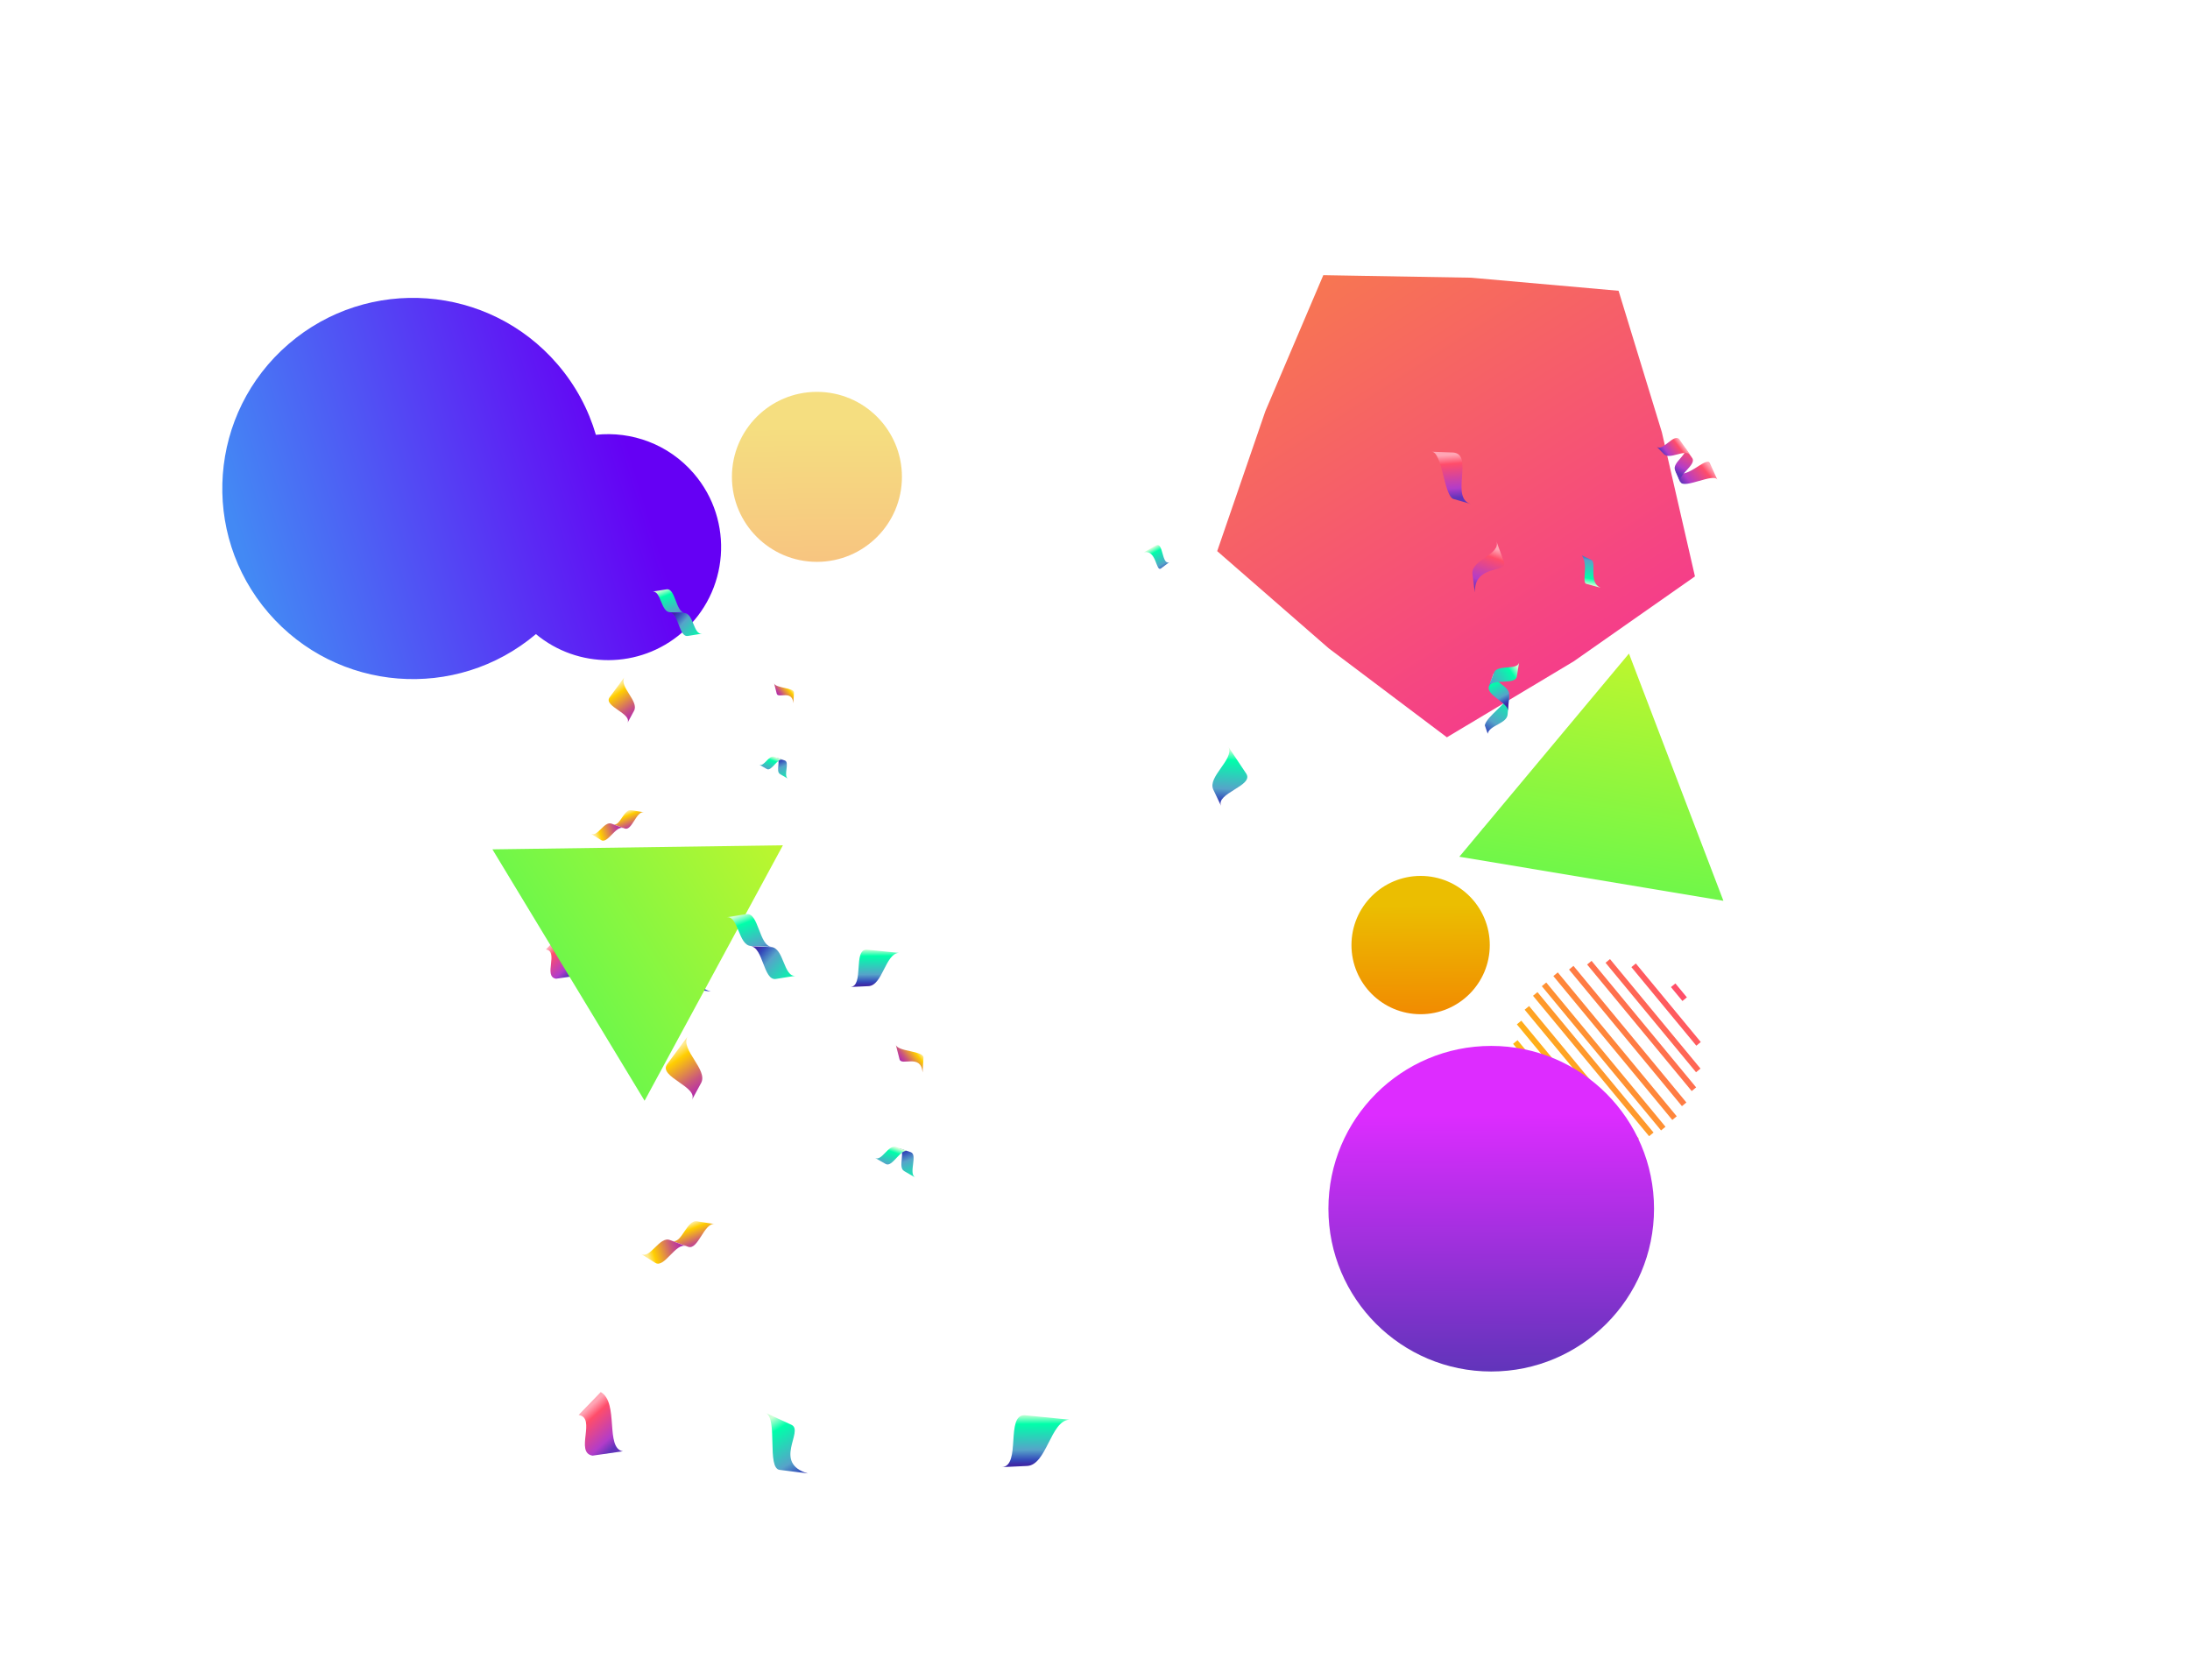<svg width="760" height="583" viewBox="0 0 760 583" fill="none" xmlns="http://www.w3.org/2000/svg">
<g filter="url(#filter0_d)">
<path fill-rule="evenodd" clip-rule="evenodd" d="M195.984 230.081C210.448 242.113 231.903 242.296 246.63 229.609C263.039 215.472 264.882 190.71 250.745 174.3C241.997 164.146 229.181 159.569 216.793 160.905C214.222 152.126 209.78 143.742 203.42 136.36C179.573 108.679 137.802 105.571 110.121 129.418C82.44 153.265 79.332 195.037 103.179 222.718C126.884 250.234 168.303 253.469 195.984 230.081Z" fill="url(#paint0_linear)"/>
</g>
<path d="M269.565 240.783C270.086 242.519 274.899 239.278 275.315 244.053L275.534 240.363C275.673 238.654 269.062 238.872 268.629 237.146L269.565 240.783Z" fill="url(#paint1_linear)"/>
<path d="M232.545 212.493C229.283 212.408 229.43 204.863 226.373 205.331L231.322 204.536C234.427 204.029 234.487 212.524 237.653 212.687L232.545 212.493Z" fill="url(#paint2_linear)"/>
<path d="M237.469 212.756C240.732 212.841 240.585 220.386 243.642 219.918L238.693 220.713C235.588 221.22 235.527 212.724 232.361 212.561L237.469 212.756Z" fill="url(#paint3_linear)"/>
<path d="M219.111 281.215C216.381 280.701 215.22 286.987 212.799 286.063L216.795 287.554C219.303 288.486 220.763 281.48 223.415 281.898L219.111 281.215Z" fill="url(#paint4_linear)"/>
<path d="M212.245 285.871C209.658 284.842 207.301 290.735 205.063 289.345L208.625 291.584C210.863 292.974 213.732 286.429 216.279 287.41L212.245 285.871Z" fill="url(#paint5_linear)"/>
<path d="M211.509 242.067C209.404 245.201 219.53 247.659 217.717 250.957L220.031 246.696C221.844 243.398 214.864 238.404 216.629 235.145L211.509 242.067Z" fill="url(#paint6_linear)"/>
<path d="M242.659 332.022C245.714 333.632 237.84 341.496 246.666 344.124L239.643 343.237C236.369 342.842 239.246 330.462 236.172 329.026L242.659 332.022Z" fill="url(#paint7_linear)"/>
<path d="M194.996 323.81C199.618 326.473 196.009 337.846 200.527 338.596L192.938 339.683C188.421 338.932 194 330.203 189.473 329.54L194.996 323.81Z" fill="url(#paint8_linear)"/>
<path d="M273.431 270.246C271.728 269.223 274.177 264.534 272.34 263.939L269.394 262.959C271.271 263.603 268.975 267.689 270.726 268.673L273.431 270.246Z" fill="url(#paint9_linear)"/>
<path d="M266.098 266.894C267.762 267.869 269.744 262.997 271.659 263.689L268.675 262.661C266.76 261.969 265.096 266.345 263.432 265.37L266.098 266.894Z" fill="url(#paint10_linear)"/>
<path d="M300.837 329.602C295.913 329.339 300.001 342.334 295.069 342.556L301.379 342.261C306.31 342.039 307.24 330.909 311.948 330.707L300.837 329.602Z" fill="url(#paint11_linear)"/>
<g filter="url(#filter1_d)">
<path d="M286.698 308.37L238.692 397.027L185.887 309.784L286.698 308.37Z" fill="url(#paint12_linear)"/>
</g>
<g filter="url(#filter2_d)">
<circle cx="298.5" cy="180.5" r="29.5" fill="url(#paint13_linear)" fill-opacity="0.5"/>
</g>
<g filter="url(#filter3_d)">
<path d="M474.229 110.502L525.559 111.384L576.696 115.925L591.719 165.015L603.203 215.052L561.157 244.51L517.118 270.894L476.11 240.009L437.408 206.279L454.109 157.733L474.229 110.502Z" fill="url(#paint14_linear)"/>
</g>
<path d="M402.832 197.33C401.101 198.424 401.374 190.77 397.001 191.681L401.192 189.312C403.743 187.945 403.106 196.146 405.748 195.143L402.832 197.33Z" fill="url(#paint15_linear)"/>
<path d="M432.536 268.584C435.087 272.775 421.693 275.327 423.789 279.791L421.055 274.051C418.96 269.586 428.345 263.573 426.34 259.29L432.536 268.584Z" fill="url(#paint16_linear)"/>
<path d="M593.358 160.701C592.174 158.059 584.247 167.808 581.24 163.07L583.153 167.261C584.338 169.904 594.816 163.981 596.001 166.532L593.358 160.701Z" fill="url(#paint17_linear)"/>
<path d="M581.331 163.252C580.055 160.519 586.342 157.512 584.611 155.234L587.253 158.97C588.894 161.339 581.969 164.892 583.153 167.535L581.331 163.252Z" fill="url(#paint18_linear)"/>
<path d="M582.789 152.501C580.966 150.131 576.866 157.056 574.862 154.961L577.413 157.603C579.417 159.699 584.611 155.781 586.525 157.785L582.789 152.501Z" fill="url(#paint19_linear)"/>
<path d="M504.428 173.184C501.148 172.273 500.51 156.874 496.865 156.783L504.337 157.056C511.626 157.694 503.061 172.91 510.442 174.915L504.428 173.184Z" fill="url(#paint20_linear)"/>
<path d="M552.447 194.415C553.996 195.872 551.262 202.159 555.454 203.982L550.442 202.615C548.893 202.068 551.262 196.146 548.984 192.774L552.447 194.415Z" fill="url(#paint21_linear)"/>
<path d="M521.922 195.052C523.38 199.061 511.626 195.599 511.808 205.622L510.988 199.152C510.533 194.141 521.011 192.501 519.28 187.763L521.922 195.052Z" fill="url(#paint22_linear)"/>
<path d="M523.198 247.9C523.016 251.18 516.911 251.636 516.273 254.642L515.271 251.727C515.909 248.629 523.107 244.164 523.745 241.066L523.198 247.9Z" fill="url(#paint23_linear)"/>
<path d="M516.638 238.424C516 241.522 523.927 244.073 523.289 247.08L523.745 241.157C523.927 237.968 517.731 236.693 518.369 233.595L516.638 238.424Z" fill="url(#paint24_linear)"/>
<path d="M526.387 234.779C525.932 237.877 517.731 235.326 516.638 238.333L518.46 233.503C519.553 230.405 526.752 232.866 527.207 229.768L526.387 234.779Z" fill="url(#paint25_linear)"/>
<path d="M520.465 290.823C518.278 291.825 516 286.631 514.086 287.998L517.184 285.902C519.098 284.627 521.831 290.276 523.927 289.365L520.465 290.823Z" fill="url(#paint26_linear)"/>
<g filter="url(#filter4_d)">
<circle cx="508.001" cy="343" r="24" fill="url(#paint27_linear)"/>
</g>
<path fill-rule="evenodd" clip-rule="evenodd" d="M579.871 342.591L583.859 347.417L585.401 346.143L581.413 341.317L579.871 342.591ZM566.146 335.662L588.679 362.925L590.221 361.651L567.688 334.388L566.146 335.662ZM588.582 372.142L557.175 334.143L558.716 332.868L590.123 370.868L588.582 372.142ZM550.78 334.758L587.073 378.669L588.614 377.395L552.322 333.484L550.78 334.758ZM583.685 383.905L544.501 336.496L546.043 335.222L585.227 382.631L583.685 383.905ZM580.339 388.701L539.061 338.758L540.603 337.484L581.881 387.427L580.339 388.701ZM576.437 392.332L535.06 342.269L536.601 340.995L577.979 391.058L576.437 392.332ZM532.007 345.604L572.288 394.34L573.829 393.066L533.549 344.33L532.007 345.604ZM567.189 396.524L529.102 350.441L530.644 349.167L568.731 395.249L567.189 396.524ZM526.396 355.521L561.492 397.984L563.034 396.709L527.938 354.246L526.396 355.521ZM554.998 398.478L525.086 362.288L526.628 361.014L556.539 397.204L554.998 398.478ZM525.173 370.745L546.509 396.56L548.051 395.286L526.714 369.471L525.173 370.745ZM533.634 389.335L529.645 384.509L531.187 383.235L535.175 388.06L533.634 389.335Z" fill="url(#paint28_linear)"/>
<g filter="url(#filter5_d)">
<circle cx="527.501" cy="429.5" r="56.5" fill="url(#paint29_linear)"/>
</g>
<g filter="url(#filter6_d)">
<path d="M580.305 241.832L613.077 327.639L521.438 312.342L580.305 241.832Z" fill="url(#paint30_linear)"/>
</g>
<path d="M312.179 367.668C312.903 370.082 319.597 365.575 320.175 372.216L320.48 367.084C320.674 364.707 311.48 365.011 310.877 362.61L312.179 367.668Z" fill="url(#paint31_linear)"/>
<path d="M260.698 328.326C256.161 328.208 256.365 317.716 252.115 318.366L258.997 317.261C263.315 316.556 263.399 328.37 267.801 328.596L260.698 328.326Z" fill="url(#paint32_linear)"/>
<path d="M267.545 328.692C272.082 328.81 271.878 339.302 276.129 338.651L269.247 339.757C264.929 340.462 264.845 328.648 260.442 328.421L267.545 328.692Z" fill="url(#paint33_linear)"/>
<path d="M242.015 423.894C238.219 423.179 236.604 431.921 233.237 430.637L238.794 432.709C242.282 434.006 244.312 424.264 248 424.844L242.015 423.894Z" fill="url(#paint34_linear)"/>
<path d="M232.466 430.37C228.87 428.939 225.592 437.133 222.479 435.2L227.433 438.314C230.545 440.247 234.535 431.145 238.078 432.509L232.466 430.37Z" fill="url(#paint35_linear)"/>
<path d="M231.444 369.453C228.517 373.812 242.598 377.229 240.077 381.816L243.296 375.89C245.817 371.303 236.11 364.359 238.564 359.827L231.444 369.453Z" fill="url(#paint36_linear)"/>
<path d="M274.763 494.549C279.011 496.788 268.061 507.725 280.335 511.379L270.568 510.146C266.016 509.596 270.016 492.38 265.742 490.384L274.763 494.549Z" fill="url(#paint37_linear)"/>
<path d="M208.48 483.13C214.908 486.832 209.89 502.648 216.172 503.692L205.619 505.202C199.337 504.159 207.096 492.019 200.8 491.097L208.48 483.13Z" fill="url(#paint38_linear)"/>
<path d="M317.556 408.64C315.188 407.218 318.593 400.697 316.038 399.87L311.942 398.508C314.551 399.402 311.359 405.085 313.794 406.453L317.556 408.64Z" fill="url(#paint39_linear)"/>
<path d="M307.358 403.979C309.672 405.335 312.428 398.56 315.092 399.522L310.941 398.093C308.278 397.131 305.965 403.215 303.651 401.86L307.358 403.979Z" fill="url(#paint40_linear)"/>
<path d="M355.667 491.184C348.821 490.818 354.504 508.889 347.647 509.198L356.421 508.788C363.279 508.479 364.572 493.001 371.119 492.72L355.667 491.184Z" fill="url(#paint41_linear)"/>
<defs>
<filter id="filter0_d" x="0" y="19" width="316.342" height="318.609" filterUnits="userSpaceOnUse" color-interpolation-filters="sRGB">
<feFlood flood-opacity="0" result="BackgroundImageFix"/>
<feColorMatrix in="SourceAlpha" type="matrix" values="0 0 0 0 0 0 0 0 0 0 0 0 0 0 0 0 0 0 127 0"/>
<feOffset dx="-10" dy="-10"/>
<feGaussianBlur stdDeviation="25"/>
<feColorMatrix type="matrix" values="0 0 0 0 0.204 0 0 0 0 0.29 0 0 0 0 0.729 0 0 0 0.46 0"/>
<feBlend mode="normal" in2="BackgroundImageFix" result="effect1_dropShadow"/>
<feBlend mode="normal" in="SourceGraphic" in2="effect1_dropShadow" result="shape"/>
</filter>
<filter id="filter1_d" x="120.887" y="199.748" width="227.213" height="232.279" filterUnits="userSpaceOnUse" color-interpolation-filters="sRGB">
<feFlood flood-opacity="0" result="BackgroundImageFix"/>
<feColorMatrix in="SourceAlpha" type="matrix" values="0 0 0 0 0 0 0 0 0 0 0 0 0 0 0 0 0 0 127 0"/>
<feOffset dx="-15" dy="-15"/>
<feGaussianBlur stdDeviation="25"/>
<feColorMatrix type="matrix" values="0 0 0 0 0.349 0 0 0 0 0.965 0 0 0 0 0.29 0 0 0 0.54 0"/>
<feBlend mode="normal" in2="BackgroundImageFix" result="effect1_dropShadow"/>
<feBlend mode="normal" in="SourceGraphic" in2="effect1_dropShadow" result="shape"/>
</filter>
<filter id="filter2_d" x="204" y="86" width="159" height="159" filterUnits="userSpaceOnUse" color-interpolation-filters="sRGB">
<feFlood flood-opacity="0" result="BackgroundImageFix"/>
<feColorMatrix in="SourceAlpha" type="matrix" values="0 0 0 0 0 0 0 0 0 0 0 0 0 0 0 0 0 0 127 0"/>
<feOffset dx="-15" dy="-15"/>
<feGaussianBlur stdDeviation="25"/>
<feColorMatrix type="matrix" values="0 0 0 0 1 0 0 0 0 0.808 0 0 0 0 0 0 0 0 0.31 0"/>
<feBlend mode="normal" in2="BackgroundImageFix" result="effect1_dropShadow"/>
<feBlend mode="normal" in="SourceGraphic" in2="effect1_dropShadow" result="shape"/>
</filter>
<filter id="filter3_d" x="339.585" y="0.325" width="326.217" height="324.362" filterUnits="userSpaceOnUse" color-interpolation-filters="sRGB">
<feFlood flood-opacity="0" result="BackgroundImageFix"/>
<feColorMatrix in="SourceAlpha" type="matrix" values="0 0 0 0 0 0 0 0 0 0 0 0 0 0 0 0 0 0 127 0"/>
<feOffset dx="-15" dy="-15"/>
<feGaussianBlur stdDeviation="25"/>
<feColorMatrix type="matrix" values="0 0 0 0 1 0 0 0 0 0.302 0 0 0 0 0.416 0 0 0 0.3 0"/>
<feBlend mode="normal" in2="BackgroundImageFix" result="effect1_dropShadow"/>
<feBlend mode="normal" in="SourceGraphic" in2="effect1_dropShadow" result="shape"/>
</filter>
<filter id="filter4_d" x="419.001" y="254" width="148" height="148" filterUnits="userSpaceOnUse" color-interpolation-filters="sRGB">
<feFlood flood-opacity="0" result="BackgroundImageFix"/>
<feColorMatrix in="SourceAlpha" type="matrix" values="0 0 0 0 0 0 0 0 0 0 0 0 0 0 0 0 0 0 127 0"/>
<feOffset dx="-15" dy="-15"/>
<feGaussianBlur stdDeviation="25"/>
<feColorMatrix type="matrix" values="0 0 0 0 1 0 0 0 0 0.808 0 0 0 0 0 0 0 0 0.31 0"/>
<feBlend mode="normal" in2="BackgroundImageFix" result="effect1_dropShadow"/>
<feBlend mode="normal" in="SourceGraphic" in2="effect1_dropShadow" result="shape"/>
</filter>
<filter id="filter5_d" x="411.001" y="313" width="213" height="213" filterUnits="userSpaceOnUse" color-interpolation-filters="sRGB">
<feFlood flood-opacity="0" result="BackgroundImageFix"/>
<feColorMatrix in="SourceAlpha" type="matrix" values="0 0 0 0 0 0 0 0 0 0 0 0 0 0 0 0 0 0 127 0"/>
<feOffset dx="-10" dy="-10"/>
<feGaussianBlur stdDeviation="25"/>
<feColorMatrix type="matrix" values="0 0 0 0 0.698 0 0 0 0 0.235 0 0 0 0 0.788 0 0 0 0.62 0"/>
<feBlend mode="normal" in2="BackgroundImageFix" result="effect1_dropShadow"/>
<feBlend mode="normal" in="SourceGraphic" in2="effect1_dropShadow" result="shape"/>
</filter>
<filter id="filter6_d" x="456.438" y="169.183" width="204.686" height="193.456" filterUnits="userSpaceOnUse" color-interpolation-filters="sRGB">
<feFlood flood-opacity="0" result="BackgroundImageFix"/>
<feColorMatrix in="SourceAlpha" type="matrix" values="0 0 0 0 0 0 0 0 0 0 0 0 0 0 0 0 0 0 127 0"/>
<feOffset dx="-15" dy="-15"/>
<feGaussianBlur stdDeviation="25"/>
<feColorMatrix type="matrix" values="0 0 0 0 0.349 0 0 0 0 0.965 0 0 0 0 0.29 0 0 0 0.54 0"/>
<feBlend mode="normal" in2="BackgroundImageFix" result="effect1_dropShadow"/>
<feBlend mode="normal" in="SourceGraphic" in2="effect1_dropShadow" result="shape"/>
</filter>
<linearGradient id="paint0_linear" x1="231.699" y1="177.491" x2="99.042" y2="217.916" gradientUnits="userSpaceOnUse">
<stop stop-color="#6500F4"/>
<stop offset="1" stop-color="#4389F4"/>
</linearGradient>
<linearGradient id="paint1_linear" x1="270.386" y1="241.931" x2="274.404" y2="238.692" gradientUnits="userSpaceOnUse">
<stop stop-color="#A629A6"/>
<stop offset="0.092" stop-color="#BA34A2"/>
<stop offset="0.293" stop-color="#C9567E"/>
<stop offset="0.81" stop-color="#FFCE00"/>
<stop offset="1" stop-color="#FFEA90"/>
</linearGradient>
<linearGradient id="paint2_linear" x1="234.736" y1="216.166" x2="230.29" y2="204.531" gradientUnits="userSpaceOnUse">
<stop stop-color="#3E29A6"/>
<stop offset="0.092" stop-color="#344ABA"/>
<stop offset="0.293" stop-color="#56A3C9"/>
<stop offset="0.81" stop-color="#00FFAA"/>
<stop offset="1" stop-color="#CCFFD5"/>
</linearGradient>
<linearGradient id="paint3_linear" x1="234.02" y1="213.231" x2="244.893" y2="222.786" gradientUnits="userSpaceOnUse">
<stop stop-color="#3E29A6"/>
<stop offset="0.092" stop-color="#344ABA"/>
<stop offset="0.293" stop-color="#56A3C9"/>
<stop offset="0.81" stop-color="#00FFAA"/>
<stop offset="1" stop-color="#CCFFD5"/>
</linearGradient>
<linearGradient id="paint4_linear" x1="219.664" y1="288.037" x2="217.221" y2="281.904" gradientUnits="userSpaceOnUse">
<stop stop-color="#A629A6"/>
<stop offset="0.092" stop-color="#BA34A2"/>
<stop offset="0.293" stop-color="#C9567E"/>
<stop offset="0.81" stop-color="#FFCE00"/>
<stop offset="1" stop-color="#FFEA90"/>
</linearGradient>
<linearGradient id="paint5_linear" x1="215.46" y1="287.287" x2="206.62" y2="289.868" gradientUnits="userSpaceOnUse">
<stop stop-color="#A629A6"/>
<stop offset="0.092" stop-color="#BA34A2"/>
<stop offset="0.293" stop-color="#C9567E"/>
<stop offset="0.81" stop-color="#FFCE00"/>
<stop offset="1" stop-color="#FFEA90"/>
</linearGradient>
<linearGradient id="paint6_linear" x1="220.584" y1="248.83" x2="213.418" y2="238.543" gradientUnits="userSpaceOnUse">
<stop stop-color="#A629A6"/>
<stop offset="0.092" stop-color="#BA34A2"/>
<stop offset="0.293" stop-color="#C9567E"/>
<stop offset="0.81" stop-color="#FFCE00"/>
<stop offset="1" stop-color="#FFEA90"/>
</linearGradient>
<linearGradient id="paint7_linear" x1="245.616" y1="345.348" x2="236.807" y2="330.749" gradientUnits="userSpaceOnUse">
<stop stop-color="#3E29A6"/>
<stop offset="0.092" stop-color="#344ABA"/>
<stop offset="0.293" stop-color="#56A3C9"/>
<stop offset="0.81" stop-color="#00FFAA"/>
<stop offset="1" stop-color="#CCFFD5"/>
</linearGradient>
<linearGradient id="paint8_linear" x1="199.561" y1="338.165" x2="190.959" y2="328.659" gradientUnits="userSpaceOnUse">
<stop offset="0.092" stop-color="#6134BA"/>
<stop offset="0.293" stop-color="#B23CC9"/>
<stop offset="0.81" stop-color="#FF4D6A"/>
<stop offset="1" stop-color="#FFA6B5"/>
</linearGradient>
<linearGradient id="paint9_linear" x1="270.353" y1="263.271" x2="274.15" y2="272.963" gradientUnits="userSpaceOnUse">
<stop stop-color="#3E29A6"/>
<stop offset="0.092" stop-color="#344ABA"/>
<stop offset="0.293" stop-color="#56A3C9"/>
<stop offset="0.81" stop-color="#00FFAA"/>
<stop offset="1" stop-color="#CCFFD5"/>
</linearGradient>
<linearGradient id="paint10_linear" x1="266.017" y1="268.944" x2="268.152" y2="262.678" gradientUnits="userSpaceOnUse">
<stop stop-color="#3E29A6"/>
<stop offset="0.092" stop-color="#344ABA"/>
<stop offset="0.293" stop-color="#56A3C9"/>
<stop offset="0.81" stop-color="#00FFAA"/>
<stop offset="1" stop-color="#CCFFD5"/>
</linearGradient>
<linearGradient id="paint11_linear" x1="303.604" y1="341.89" x2="303.497" y2="329.434" gradientUnits="userSpaceOnUse">
<stop stop-color="#3E29A6"/>
<stop offset="0.092" stop-color="#344ABA"/>
<stop offset="0.293" stop-color="#56A3C9"/>
<stop offset="0.81" stop-color="#00FFAA"/>
<stop offset="1" stop-color="#CCFFD5"/>
</linearGradient>
<linearGradient id="paint12_linear" x1="286.698" y1="308.37" x2="187.487" y2="368.418" gradientUnits="userSpaceOnUse">
<stop stop-color="#BDF62E"/>
<stop offset="1" stop-color="#56F752"/>
</linearGradient>
<linearGradient id="paint13_linear" x1="298.278" y1="163.421" x2="298.5" y2="210" gradientUnits="userSpaceOnUse">
<stop stop-color="#EBBE01"/>
<stop offset="1" stop-color="#F18B01"/>
</linearGradient>
<linearGradient id="paint14_linear" x1="474.229" y1="110.502" x2="569.233" y2="256.959" gradientUnits="userSpaceOnUse">
<stop stop-color="#F77652"/>
<stop offset="1" stop-color="#F5398E"/>
</linearGradient>
<linearGradient id="paint15_linear" x1="404.21" y1="198.487" x2="399.708" y2="190.246" gradientUnits="userSpaceOnUse">
<stop stop-color="#3E29A6"/>
<stop offset="0.092" stop-color="#344ABA"/>
<stop offset="0.293" stop-color="#56A3C9"/>
<stop offset="0.81" stop-color="#00FFAA"/>
<stop offset="1" stop-color="#CCFFD5"/>
</linearGradient>
<linearGradient id="paint16_linear" x1="426.244" y1="279.659" x2="427.423" y2="260.042" gradientUnits="userSpaceOnUse">
<stop stop-color="#3E29A6"/>
<stop offset="0.092" stop-color="#344ABA"/>
<stop offset="0.293" stop-color="#56A3C9"/>
<stop offset="0.81" stop-color="#00FFAA"/>
<stop offset="1" stop-color="#CCFFD5"/>
</linearGradient>
<linearGradient id="paint17_linear" x1="583.402" y1="169.181" x2="592.996" y2="161.195" gradientUnits="userSpaceOnUse">
<stop offset="0.092" stop-color="#6134BA"/>
<stop offset="0.293" stop-color="#B23CC9"/>
<stop offset="0.81" stop-color="#FF4D6A"/>
<stop offset="1" stop-color="#FFA6B5"/>
</linearGradient>
<linearGradient id="paint18_linear" x1="581.707" y1="165.124" x2="587.871" y2="154.94" gradientUnits="userSpaceOnUse">
<stop offset="0.092" stop-color="#6134BA"/>
<stop offset="0.293" stop-color="#B23CC9"/>
<stop offset="0.81" stop-color="#FF4D6A"/>
<stop offset="1" stop-color="#FFA6B5"/>
</linearGradient>
<linearGradient id="paint19_linear" x1="577.279" y1="159.025" x2="583.764" y2="154.148" gradientUnits="userSpaceOnUse">
<stop offset="0.092" stop-color="#6134BA"/>
<stop offset="0.293" stop-color="#B23CC9"/>
<stop offset="0.81" stop-color="#FF4D6A"/>
<stop offset="1" stop-color="#FFA6B5"/>
</linearGradient>
<linearGradient id="paint20_linear" x1="504.329" y1="174.38" x2="503.043" y2="157.872" gradientUnits="userSpaceOnUse">
<stop offset="0.092" stop-color="#6134BA"/>
<stop offset="0.293" stop-color="#B23CC9"/>
<stop offset="0.81" stop-color="#FF4D6A"/>
<stop offset="1" stop-color="#FFA6B5"/>
</linearGradient>
<linearGradient id="paint21_linear" x1="553.423" y1="191.423" x2="551.373" y2="202.96" gradientUnits="userSpaceOnUse">
<stop stop-color="#3E29A6"/>
<stop offset="0.092" stop-color="#344ABA"/>
<stop offset="0.293" stop-color="#56A3C9"/>
<stop offset="0.81" stop-color="#00FFAA"/>
<stop offset="1" stop-color="#CCFFD5"/>
</linearGradient>
<linearGradient id="paint22_linear" x1="513.304" y1="206.357" x2="518.878" y2="190.385" gradientUnits="userSpaceOnUse">
<stop offset="0.092" stop-color="#6134BA"/>
<stop offset="0.293" stop-color="#B23CC9"/>
<stop offset="0.81" stop-color="#FF4D6A"/>
<stop offset="1" stop-color="#FFA6B5"/>
</linearGradient>
<linearGradient id="paint23_linear" x1="515.35" y1="255.68" x2="526.364" y2="239.198" gradientUnits="userSpaceOnUse">
<stop stop-color="#3E29A6"/>
<stop offset="0.092" stop-color="#344ABA"/>
<stop offset="0.293" stop-color="#56A3C9"/>
<stop offset="0.81" stop-color="#00FFAA"/>
<stop offset="1" stop-color="#CCFFD5"/>
</linearGradient>
<linearGradient id="paint24_linear" x1="522.534" y1="244.543" x2="517.79" y2="235.217" gradientUnits="userSpaceOnUse">
<stop stop-color="#3E29A6"/>
<stop offset="0.092" stop-color="#344ABA"/>
<stop offset="0.293" stop-color="#56A3C9"/>
<stop offset="0.81" stop-color="#00FFAA"/>
<stop offset="1" stop-color="#CCFFD5"/>
</linearGradient>
<linearGradient id="paint25_linear" x1="514.316" y1="239.822" x2="526.456" y2="231.34" gradientUnits="userSpaceOnUse">
<stop stop-color="#3E29A6"/>
<stop offset="0.092" stop-color="#344ABA"/>
<stop offset="0.293" stop-color="#56A3C9"/>
<stop offset="0.81" stop-color="#00FFAA"/>
<stop offset="1" stop-color="#CCFFD5"/>
</linearGradient>
<linearGradient id="paint26_linear" x1="520.102" y1="292.235" x2="517.891" y2="285.12" gradientUnits="userSpaceOnUse">
<stop stop-color="#3E29A6"/>
<stop offset="0.092" stop-color="#344ABA"/>
<stop offset="0.293" stop-color="#56A3C9"/>
<stop offset="0.81" stop-color="#00FFAA"/>
<stop offset="1" stop-color="#CCFFD5"/>
</linearGradient>
<linearGradient id="paint27_linear" x1="507.82" y1="329.105" x2="508.001" y2="367" gradientUnits="userSpaceOnUse">
<stop stop-color="#EBBE01"/>
<stop offset="1" stop-color="#F18B01"/>
</linearGradient>
<linearGradient id="paint28_linear" x1="583.706" y1="344.092" x2="531.739" y2="387.043" gradientUnits="userSpaceOnUse">
<stop stop-color="#FF4D6A"/>
<stop offset="1" stop-color="#FFCE00"/>
</linearGradient>
<linearGradient id="paint29_linear" x1="527.076" y1="396.789" x2="527.501" y2="486" gradientUnits="userSpaceOnUse">
<stop stop-color="#DD2CFF"/>
<stop offset="1" stop-color="#6134BA"/>
</linearGradient>
<linearGradient id="paint30_linear" x1="580.305" y1="241.832" x2="562.909" y2="346.043" gradientUnits="userSpaceOnUse">
<stop stop-color="#BDF62E"/>
<stop offset="1" stop-color="#56F752"/>
</linearGradient>
<linearGradient id="paint31_linear" x1="313.321" y1="369.264" x2="318.909" y2="364.76" gradientUnits="userSpaceOnUse">
<stop stop-color="#A629A6"/>
<stop offset="0.092" stop-color="#BA34A2"/>
<stop offset="0.293" stop-color="#C9567E"/>
<stop offset="0.81" stop-color="#FFCE00"/>
<stop offset="1" stop-color="#FFEA90"/>
</linearGradient>
<linearGradient id="paint32_linear" x1="263.745" y1="333.434" x2="257.561" y2="317.254" gradientUnits="userSpaceOnUse">
<stop stop-color="#3E29A6"/>
<stop offset="0.092" stop-color="#344ABA"/>
<stop offset="0.293" stop-color="#56A3C9"/>
<stop offset="0.81" stop-color="#00FFAA"/>
<stop offset="1" stop-color="#CCFFD5"/>
</linearGradient>
<linearGradient id="paint33_linear" x1="262.749" y1="329.353" x2="277.869" y2="342.64" gradientUnits="userSpaceOnUse">
<stop stop-color="#3E29A6"/>
<stop offset="0.092" stop-color="#344ABA"/>
<stop offset="0.293" stop-color="#56A3C9"/>
<stop offset="0.81" stop-color="#00FFAA"/>
<stop offset="1" stop-color="#CCFFD5"/>
</linearGradient>
<linearGradient id="paint34_linear" x1="242.784" y1="433.382" x2="239.387" y2="424.852" gradientUnits="userSpaceOnUse">
<stop stop-color="#A629A6"/>
<stop offset="0.092" stop-color="#BA34A2"/>
<stop offset="0.293" stop-color="#C9567E"/>
<stop offset="0.81" stop-color="#FFCE00"/>
<stop offset="1" stop-color="#FFEA90"/>
</linearGradient>
<linearGradient id="paint35_linear" x1="236.938" y1="432.338" x2="224.645" y2="435.928" gradientUnits="userSpaceOnUse">
<stop stop-color="#A629A6"/>
<stop offset="0.092" stop-color="#BA34A2"/>
<stop offset="0.293" stop-color="#C9567E"/>
<stop offset="0.81" stop-color="#FFCE00"/>
<stop offset="1" stop-color="#FFEA90"/>
</linearGradient>
<linearGradient id="paint36_linear" x1="244.064" y1="378.858" x2="234.099" y2="364.552" gradientUnits="userSpaceOnUse">
<stop stop-color="#A629A6"/>
<stop offset="0.092" stop-color="#BA34A2"/>
<stop offset="0.293" stop-color="#C9567E"/>
<stop offset="0.81" stop-color="#FFCE00"/>
<stop offset="1" stop-color="#FFEA90"/>
</linearGradient>
<linearGradient id="paint37_linear" x1="278.875" y1="513.081" x2="266.624" y2="492.779" gradientUnits="userSpaceOnUse">
<stop stop-color="#3E29A6"/>
<stop offset="0.092" stop-color="#344ABA"/>
<stop offset="0.293" stop-color="#56A3C9"/>
<stop offset="0.81" stop-color="#00FFAA"/>
<stop offset="1" stop-color="#CCFFD5"/>
</linearGradient>
<linearGradient id="paint38_linear" x1="214.828" y1="503.092" x2="202.866" y2="489.873" gradientUnits="userSpaceOnUse">
<stop offset="0.092" stop-color="#6134BA"/>
<stop offset="0.293" stop-color="#B23CC9"/>
<stop offset="0.81" stop-color="#FF4D6A"/>
<stop offset="1" stop-color="#FFA6B5"/>
</linearGradient>
<linearGradient id="paint39_linear" x1="313.275" y1="398.941" x2="318.555" y2="412.419" gradientUnits="userSpaceOnUse">
<stop stop-color="#3E29A6"/>
<stop offset="0.092" stop-color="#344ABA"/>
<stop offset="0.293" stop-color="#56A3C9"/>
<stop offset="0.81" stop-color="#00FFAA"/>
<stop offset="1" stop-color="#CCFFD5"/>
</linearGradient>
<linearGradient id="paint40_linear" x1="307.245" y1="406.829" x2="310.214" y2="398.116" gradientUnits="userSpaceOnUse">
<stop stop-color="#3E29A6"/>
<stop offset="0.092" stop-color="#344ABA"/>
<stop offset="0.293" stop-color="#56A3C9"/>
<stop offset="0.81" stop-color="#00FFAA"/>
<stop offset="1" stop-color="#CCFFD5"/>
</linearGradient>
<linearGradient id="paint41_linear" x1="359.515" y1="508.271" x2="359.367" y2="490.949" gradientUnits="userSpaceOnUse">
<stop stop-color="#3E29A6"/>
<stop offset="0.092" stop-color="#344ABA"/>
<stop offset="0.293" stop-color="#56A3C9"/>
<stop offset="0.81" stop-color="#00FFAA"/>
<stop offset="1" stop-color="#CCFFD5"/>
</linearGradient>
</defs>
</svg>
